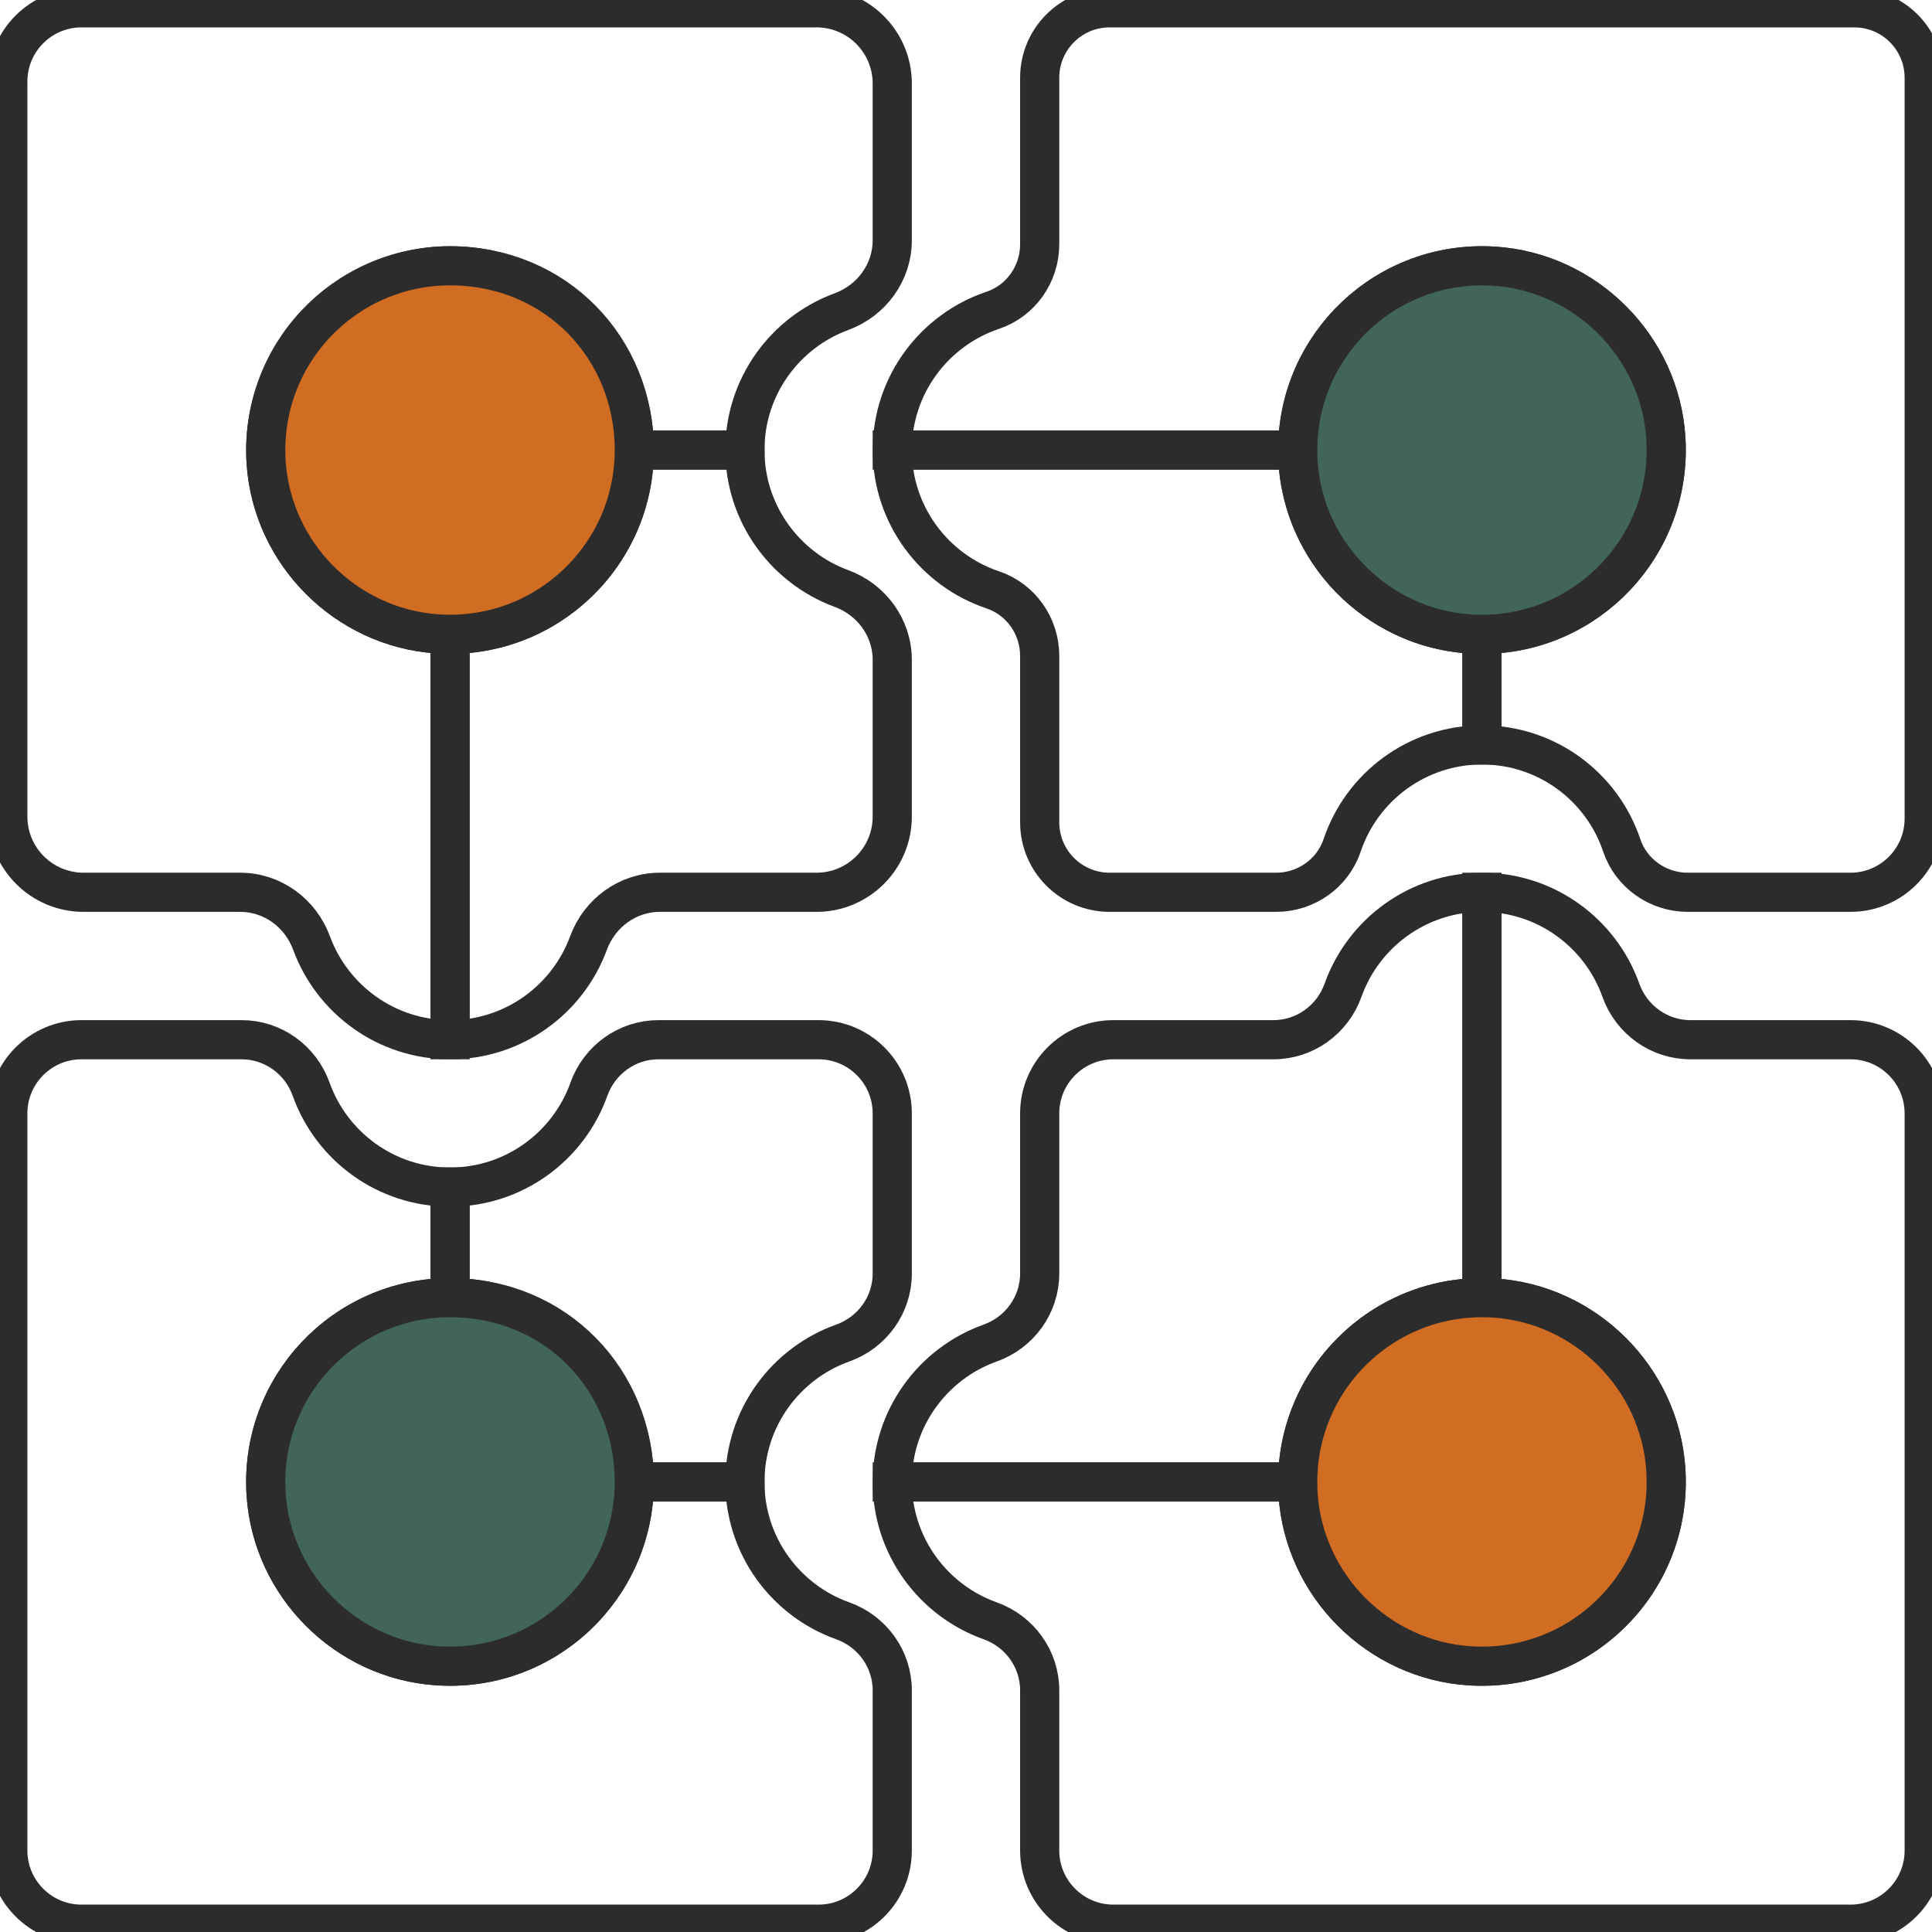 <svg width="148" height="148" viewBox="0 0 148 148" fill="none" xmlns="http://www.w3.org/2000/svg">
<g clip-path="url(#clip0_47_2)">
<path d="M68.351 6.402V18.397C68.351 20.867 66.773 23.022 64.455 23.875C60.14 25.464 57.061 29.611 57.061 34.475H48.591C48.591 26.679 42.269 20.361 34.476 20.361C26.684 20.361 19.832 27.217 20.389 35.459C20.863 42.419 26.497 48.064 33.452 48.554C33.795 48.578 34.138 48.59 34.476 48.59V79.647C29.608 79.647 25.461 76.567 23.871 72.253C23.019 69.935 20.863 68.353 18.393 68.353H6.402C3.195 68.353 0.598 65.756 0.598 62.549V6.242C0.598 3.127 3.127 0.598 6.243 0.598H62.546C65.753 0.598 68.351 3.195 68.351 6.402Z" stroke="#2C2C2C" stroke-width="3" stroke-miterlimit="10"/>
<path d="M147.402 5.956V62.708C147.402 65.823 144.873 68.353 141.757 68.353H129.292C127.009 68.353 124.957 66.915 124.232 64.756C122.73 60.282 118.504 57.063 113.524 57.063V48.594C121.623 48.594 128.129 41.766 127.611 33.555C127.164 26.528 121.46 20.831 114.436 20.389C106.229 19.875 99.409 26.376 99.409 34.475H68.351C68.351 29.5 71.574 25.273 76.048 23.771C78.207 23.046 79.645 20.994 79.645 18.712V5.956C79.645 2.996 82.043 0.598 85.003 0.598H142.044C145.004 0.598 147.402 2.996 147.402 5.956Z" stroke="#2C2C2C" stroke-width="3" stroke-miterlimit="10"/>
<path d="M147.402 85.292V141.757C147.402 144.873 144.873 147.402 141.757 147.402H85.29C82.175 147.402 79.645 144.873 79.645 141.757V129.492C79.645 127.089 78.115 124.97 75.853 124.161C71.482 122.604 68.351 118.429 68.351 113.525H99.409C99.409 113.827 99.417 114.134 99.437 114.445C99.883 121.472 105.588 127.169 112.611 127.611C121.129 128.145 128.152 121.122 127.611 112.6C127.164 105.577 121.464 99.876 114.436 99.434C114.129 99.414 113.827 99.406 113.524 99.406V68.353C118.432 68.353 122.607 71.48 124.165 75.854C124.973 78.117 127.093 79.647 129.495 79.647H141.757C144.873 79.647 147.402 82.177 147.402 85.292Z" stroke="#2C2C2C" stroke-width="3" stroke-miterlimit="10"/>
<path d="M68.351 129.492V141.757C68.351 144.873 65.821 147.402 62.706 147.402H6.243C3.127 147.402 0.598 144.873 0.598 141.757V85.292C0.598 82.177 3.127 79.647 6.243 79.647H18.505C20.907 79.647 23.027 81.177 23.835 83.439C25.393 87.81 29.568 90.937 34.476 90.937V99.406C26.353 99.406 19.828 106.27 20.389 114.517C20.867 121.472 26.497 127.113 33.456 127.603C41.711 128.185 48.591 121.66 48.591 113.525H57.061C57.061 118.429 60.188 122.604 64.558 124.161C66.821 124.97 68.351 127.089 68.351 129.492Z" stroke="#2C2C2C" stroke-width="3" stroke-miterlimit="10"/>
<path d="M68.351 50.558V62.549C68.351 65.756 65.753 68.353 62.546 68.353H50.555C48.085 68.353 45.93 69.935 45.077 72.253C43.488 76.567 39.34 79.647 34.476 79.647V48.59C35.572 48.59 36.639 48.466 37.663 48.227C37.89 48.175 38.117 48.12 38.341 48.056C39.121 47.833 39.874 47.546 40.595 47.199C40.902 47.048 41.205 46.889 41.5 46.721C42.289 46.267 43.03 45.741 43.711 45.148C43.97 44.925 44.217 44.694 44.456 44.455C46.053 42.861 47.268 40.881 47.958 38.674C48.025 38.451 48.089 38.228 48.145 38.005C48.436 36.877 48.591 35.694 48.591 34.475H57.061C57.061 39.343 60.14 43.49 64.455 45.08C66.773 45.932 68.351 48.088 68.351 50.558Z" stroke="#2C2C2C" stroke-width="3" stroke-miterlimit="10"/>
<path d="M68.351 85.292V97.554C68.351 99.956 66.821 102.075 64.558 102.884C60.188 104.442 57.061 108.617 57.061 113.525H48.591C48.591 105.729 42.269 99.406 34.476 99.406V90.937C39.38 90.937 43.555 87.81 45.113 83.439C45.922 81.177 48.041 79.647 50.444 79.647H62.706C65.821 79.647 68.351 82.177 68.351 85.292Z" stroke="#2C2C2C" stroke-width="3" stroke-miterlimit="10"/>
<path d="M113.524 48.594V57.063C108.548 57.063 104.317 60.286 102.815 64.756C102.09 66.915 100.038 68.353 97.76 68.353H85.003C82.043 68.353 79.645 65.955 79.645 62.995V50.243C79.645 47.96 78.207 45.909 76.048 45.184C71.574 43.682 68.351 39.455 68.351 34.475H99.409C99.409 34.627 99.409 34.778 99.417 34.929C99.417 35.017 99.421 35.109 99.429 35.2C99.429 35.264 99.433 35.332 99.437 35.4C99.441 35.431 99.441 35.467 99.445 35.499C99.453 35.647 99.465 35.79 99.481 35.933C99.493 36.017 99.501 36.097 99.509 36.18C99.52 36.28 99.532 36.38 99.548 36.479C99.556 36.527 99.564 36.579 99.572 36.627C99.584 36.702 99.596 36.778 99.608 36.854C99.624 36.953 99.64 37.049 99.66 37.144C99.684 37.276 99.712 37.407 99.744 37.539C99.772 37.682 99.807 37.826 99.843 37.961C99.895 38.168 99.951 38.375 100.015 38.578C100.094 38.834 100.178 39.089 100.27 39.335C100.361 39.582 100.457 39.829 100.564 40.069C101.923 43.228 104.405 45.785 107.504 47.243C107.743 47.355 107.982 47.462 108.229 47.562C108.424 47.645 108.624 47.721 108.823 47.789C109.022 47.861 109.225 47.928 109.428 47.988C109.616 48.048 109.803 48.1 109.994 48.148C110.01 48.151 110.03 48.155 110.046 48.159C110.213 48.203 110.381 48.243 110.552 48.279C110.628 48.299 110.707 48.315 110.783 48.327C110.922 48.355 111.058 48.379 111.197 48.402C111.273 48.418 111.353 48.43 111.428 48.438C111.576 48.462 111.723 48.482 111.874 48.498C111.942 48.506 112.01 48.514 112.082 48.522C112.229 48.538 112.384 48.55 112.536 48.558C112.56 48.562 112.588 48.566 112.611 48.566C112.675 48.57 112.735 48.574 112.799 48.574C112.886 48.582 112.978 48.586 113.07 48.586C113.217 48.59 113.364 48.594 113.512 48.594H113.524Z" stroke="#2C2C2C" stroke-width="3" stroke-miterlimit="10"/>
<path d="M99.429 35.2C99.433 35.3 99.437 35.4 99.445 35.499C99.441 35.467 99.441 35.431 99.437 35.4C99.433 35.332 99.429 35.264 99.429 35.2Z" stroke="#2C2C2C" stroke-width="3" stroke-miterlimit="10"/>
<path d="M112.799 48.574C112.735 48.574 112.675 48.57 112.611 48.566C112.588 48.566 112.56 48.562 112.536 48.558C112.623 48.566 112.711 48.57 112.799 48.574Z" stroke="#2C2C2C" stroke-width="3" stroke-miterlimit="10"/>
<path d="M113.524 68.353V99.406C110.843 99.406 108.341 100.155 106.205 101.45C105.915 101.629 105.632 101.816 105.353 102.012C105.17 102.143 104.986 102.279 104.811 102.418C104.453 102.697 104.114 102.996 103.787 103.306C103.704 103.386 103.624 103.466 103.544 103.545C103.465 103.621 103.389 103.701 103.309 103.784C103.23 103.864 103.154 103.948 103.078 104.031C102.393 104.784 101.787 105.613 101.277 106.501C101.106 106.796 100.947 107.099 100.799 107.406C100.453 108.127 100.166 108.88 99.943 109.664C99.879 109.888 99.823 110.111 99.772 110.338C99.532 111.362 99.409 112.429 99.409 113.525H68.351C68.351 108.617 71.482 104.442 75.853 102.884C78.115 102.075 79.645 99.956 79.645 97.554V85.292C79.645 82.177 82.175 79.647 85.29 79.647H97.552C99.955 79.647 102.074 78.117 102.883 75.854C104.441 71.48 108.62 68.353 113.524 68.353Z" stroke="#2C2C2C" stroke-width="3" stroke-miterlimit="10"/>
<path d="M48.591 34.476C48.591 35.695 48.436 36.878 48.145 38.005C48.089 38.228 48.026 38.451 47.958 38.675C47.269 40.882 46.054 42.861 44.456 44.455C44.217 44.694 43.97 44.925 43.711 45.148C43.03 45.742 42.289 46.267 41.5 46.722C41.205 46.889 40.902 47.048 40.596 47.2C39.875 47.546 39.122 47.833 38.341 48.056C38.118 48.12 37.891 48.176 37.664 48.227C36.64 48.467 35.572 48.59 34.477 48.59C34.138 48.59 33.795 48.578 33.453 48.554C26.497 48.064 20.864 42.419 20.39 35.46C19.832 27.217 26.353 20.361 34.477 20.361C42.6 20.361 48.591 26.68 48.591 34.476Z" fill="#D16C23" stroke="#2C2C2C" stroke-width="3" stroke-miterlimit="10"/>
<path d="M48.591 113.525C48.591 121.659 41.711 128.185 33.456 127.603C26.497 127.113 20.867 121.472 20.389 114.517C19.828 106.27 26.353 99.406 34.476 99.406C42.599 99.406 48.591 105.729 48.591 113.525Z" fill="#416556" stroke="#2C2C2C" stroke-width="3" stroke-miterlimit="10"/>
<path d="M112.611 127.611C105.588 127.169 99.883 121.472 99.437 114.445C99.417 114.134 99.409 113.827 99.409 113.525C99.409 112.429 99.532 111.362 99.772 110.338C99.823 110.111 99.883 109.888 99.943 109.664C100.166 108.88 100.453 108.127 100.799 107.406C100.951 107.099 101.11 106.796 101.277 106.501C101.787 105.613 102.393 104.784 103.078 104.031C103.154 103.948 103.23 103.864 103.309 103.784C103.389 103.701 103.465 103.621 103.544 103.545C103.624 103.466 103.704 103.386 103.787 103.306C104.114 102.996 104.453 102.697 104.811 102.418C104.986 102.279 105.17 102.143 105.353 102.012C105.632 101.816 105.915 101.629 106.205 101.45C108.341 100.155 110.843 99.406 113.524 99.406C113.827 99.406 114.129 99.414 114.436 99.434C121.464 99.876 127.164 105.577 127.611 112.6C128.152 121.122 121.129 128.145 112.611 127.611Z" fill="#D16C23" stroke="#2C2C2C" stroke-width="3" stroke-miterlimit="10"/>
<path d="M113.524 48.594H113.512C113.364 48.594 113.217 48.59 113.07 48.586C112.978 48.586 112.886 48.586 112.799 48.574C112.735 48.574 112.675 48.57 112.611 48.566C112.588 48.566 112.56 48.562 112.536 48.558C112.384 48.55 112.229 48.538 112.082 48.522C112.01 48.514 111.942 48.506 111.874 48.498C111.723 48.482 111.576 48.462 111.428 48.438C111.353 48.43 111.273 48.418 111.197 48.403C111.058 48.379 110.922 48.355 110.783 48.327C110.707 48.315 110.628 48.299 110.552 48.279C110.381 48.243 110.213 48.203 110.046 48.16C110.03 48.16 110.01 48.151 109.994 48.148C109.803 48.096 109.616 48.044 109.428 47.988C109.225 47.924 109.022 47.857 108.823 47.789C108.624 47.717 108.428 47.642 108.229 47.562C107.982 47.462 107.743 47.355 107.504 47.243C104.421 45.773 101.935 43.212 100.564 40.072C100.461 39.83 100.361 39.583 100.27 39.336C100.178 39.089 100.094 38.834 100.015 38.579C99.955 38.375 99.895 38.168 99.843 37.961C99.807 37.826 99.772 37.682 99.744 37.539C99.712 37.407 99.684 37.276 99.66 37.144C99.64 37.049 99.624 36.953 99.608 36.854C99.596 36.778 99.584 36.702 99.572 36.627C99.564 36.579 99.556 36.527 99.548 36.479C99.532 36.38 99.52 36.28 99.509 36.18C99.501 36.097 99.493 36.017 99.481 35.933C99.465 35.79 99.453 35.647 99.445 35.499C99.441 35.467 99.441 35.431 99.437 35.4C99.433 35.332 99.429 35.264 99.429 35.2C99.421 35.109 99.417 35.017 99.417 34.929C99.409 34.778 99.409 34.627 99.409 34.475C99.409 26.376 106.229 19.875 114.436 20.389C121.46 20.831 127.164 26.528 127.611 33.555C128.129 41.766 121.623 48.594 113.524 48.594Z" fill="#416556" stroke="#2C2C2C" stroke-width="3" stroke-miterlimit="10"/>
</g>
<defs>
<clipPath id="clip0_47_2">
<rect width="148" height="148" fill="white"/>
</clipPath>
</defs>
</svg>

